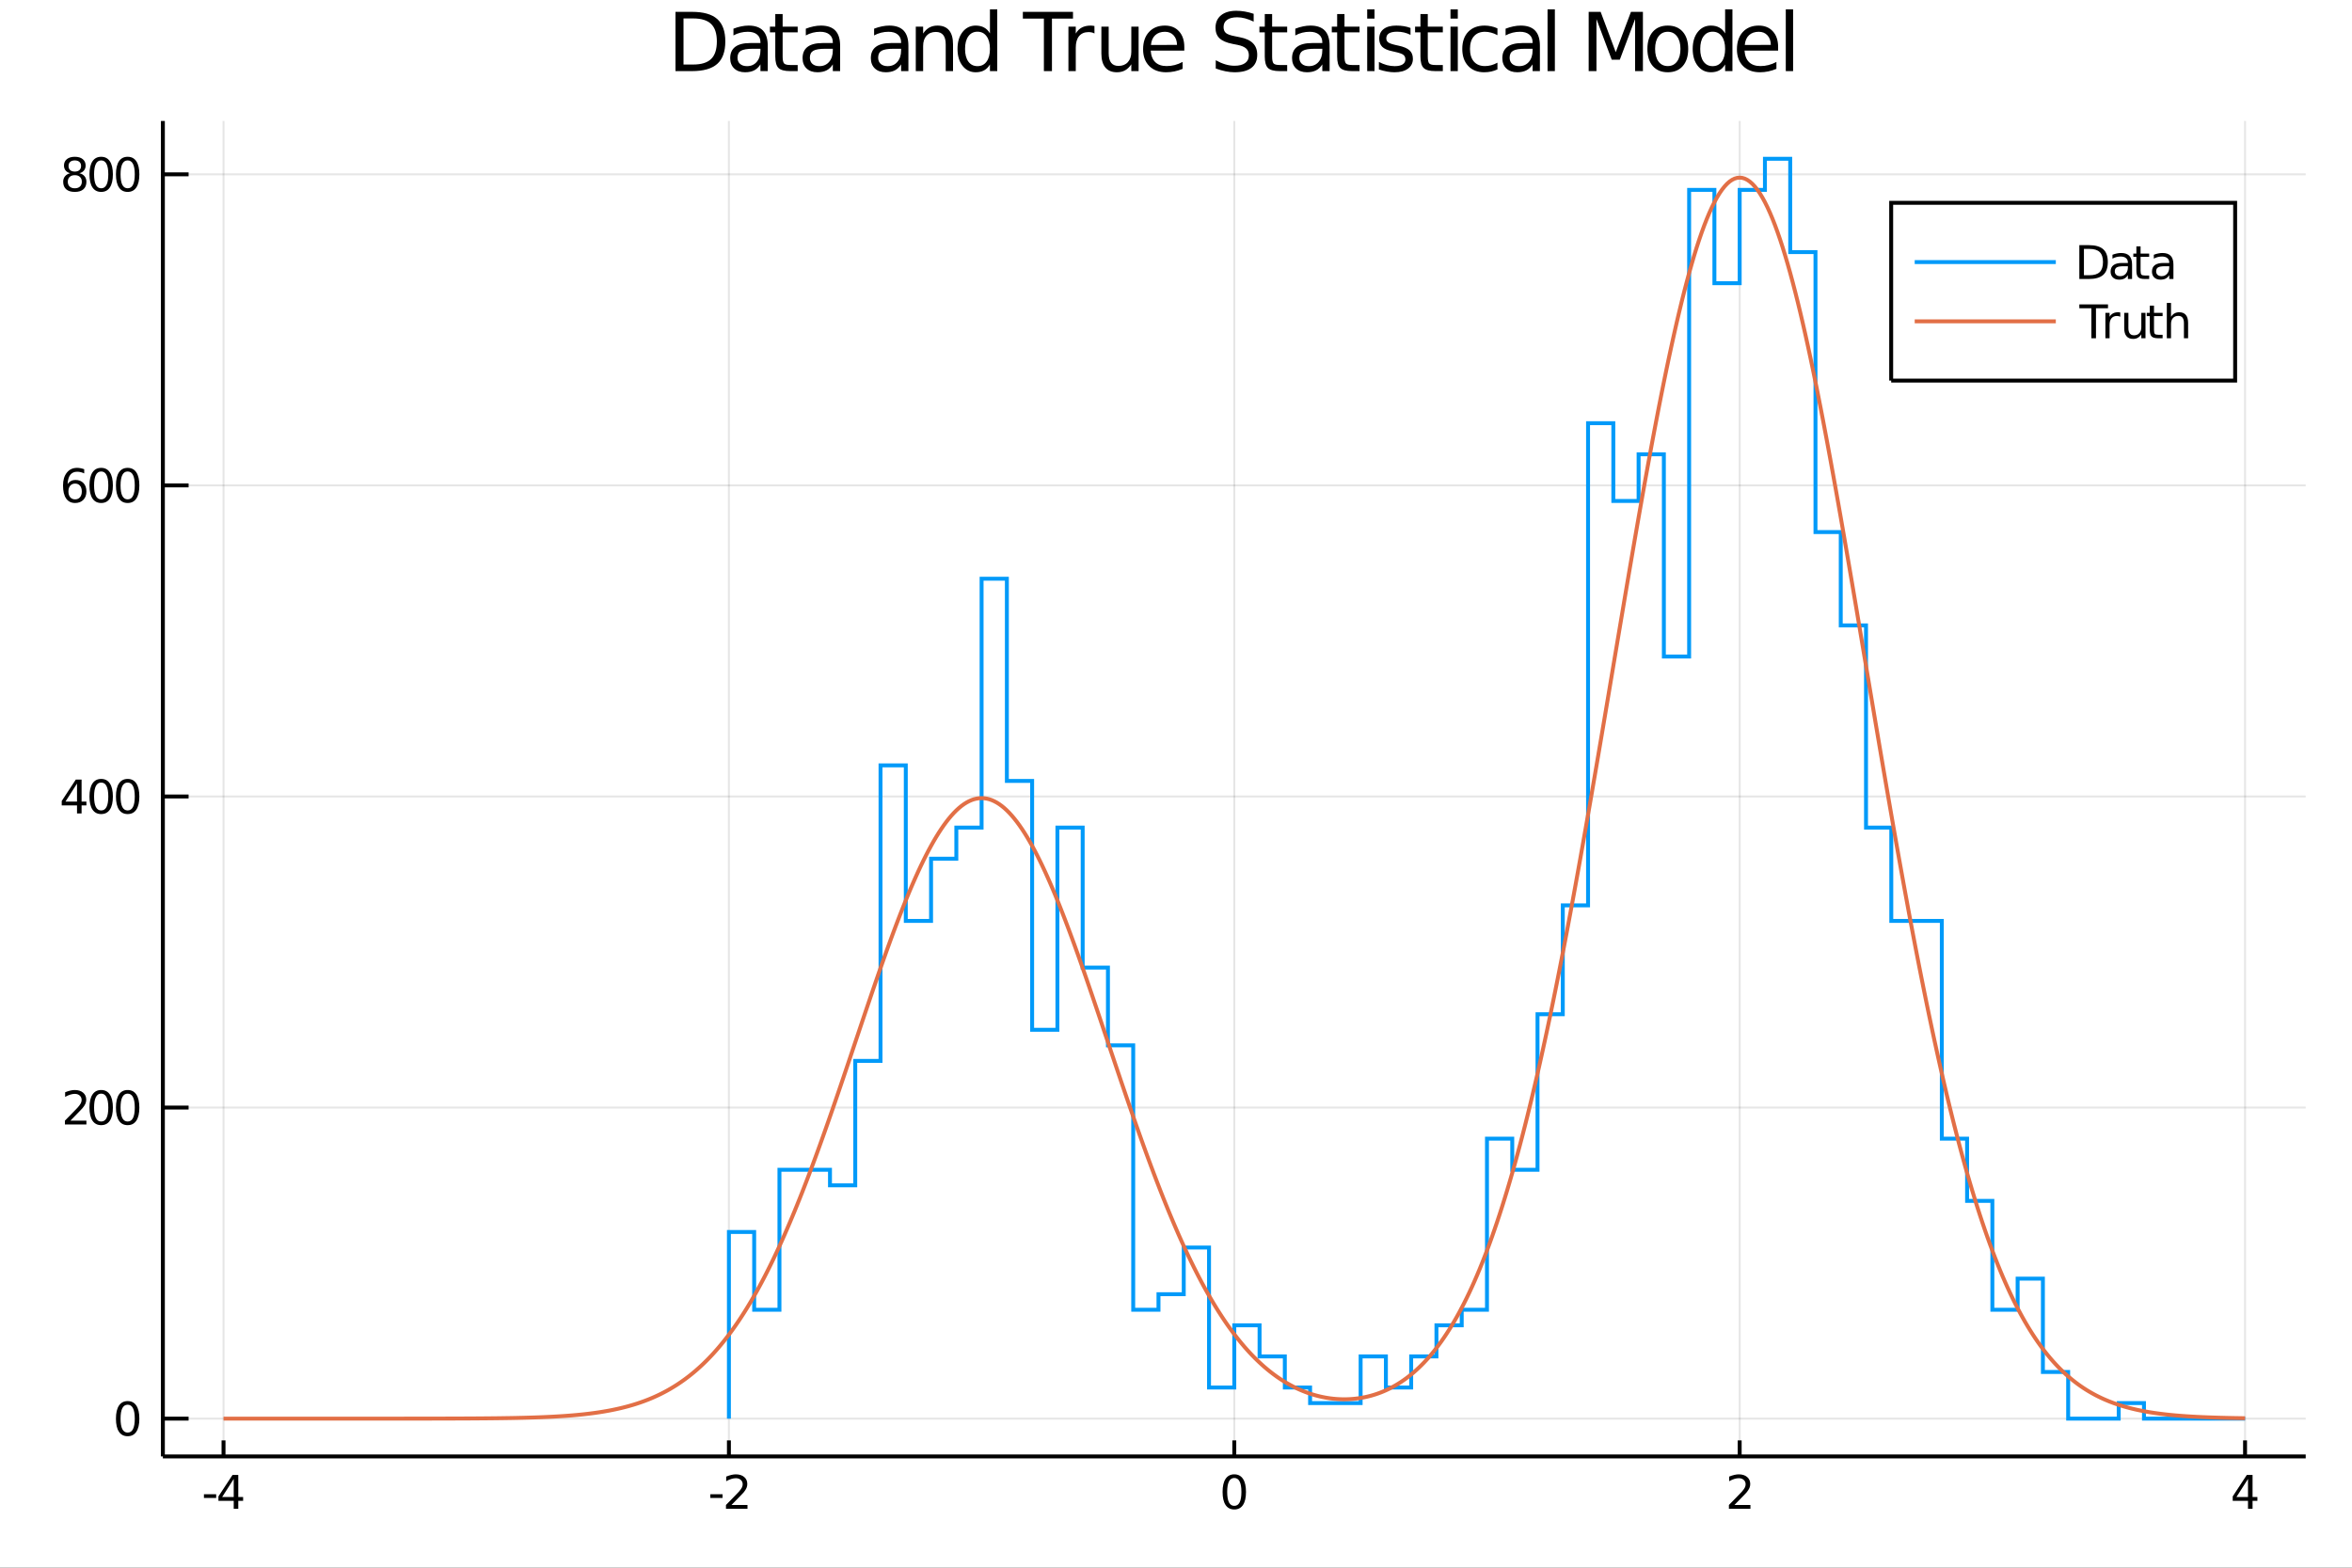 <?xml version="1.0" encoding="utf-8"?>
<svg xmlns="http://www.w3.org/2000/svg" xmlns:xlink="http://www.w3.org/1999/xlink" width="600" height="400" viewBox="0 0 2400 1600">
<rect x="0" y="0" width="2400" height="1600" fill="#333333" stroke="none"/>
<defs>
  <clipPath id="clip980">
    <rect x="0" y="0" width="2400" height="1600"/>
  </clipPath>
</defs>
<path clip-path="url(#clip980)" d="
M0 1600 L2400 1600 L2400 0 L0 0  Z
  " fill="#ffffff" fill-rule="evenodd" fill-opacity="1"/>
<defs>
  <clipPath id="clip981">
    <rect x="480" y="0" width="1681" height="1600"/>
  </clipPath>
</defs>
<path clip-path="url(#clip980)" d="
M166.205 1486.45 L2352.76 1486.45 L2352.76 123.472 L166.205 123.472  Z
  " fill="#ffffff" fill-rule="evenodd" fill-opacity="1"/>
<defs>
  <clipPath id="clip982">
    <rect x="166" y="123" width="2188" height="1364"/>
  </clipPath>
</defs>
<polyline clip-path="url(#clip982)" style="stroke:#000000; stroke-width:2; stroke-opacity:0.1; fill:none" points="
  228.088,1486.45 228.088,123.472 
  "/>
<polyline clip-path="url(#clip982)" style="stroke:#000000; stroke-width:2; stroke-opacity:0.1; fill:none" points="
  743.784,1486.45 743.784,123.472 
  "/>
<polyline clip-path="url(#clip982)" style="stroke:#000000; stroke-width:2; stroke-opacity:0.1; fill:none" points="
  1259.48,1486.45 1259.48,123.472 
  "/>
<polyline clip-path="url(#clip982)" style="stroke:#000000; stroke-width:2; stroke-opacity:0.1; fill:none" points="
  1775.18,1486.45 1775.18,123.472 
  "/>
<polyline clip-path="url(#clip982)" style="stroke:#000000; stroke-width:2; stroke-opacity:0.1; fill:none" points="
  2290.87,1486.45 2290.87,123.472 
  "/>
<polyline clip-path="url(#clip982)" style="stroke:#000000; stroke-width:2; stroke-opacity:0.1; fill:none" points="
  166.205,1447.87 2352.76,1447.87 
  "/>
<polyline clip-path="url(#clip982)" style="stroke:#000000; stroke-width:2; stroke-opacity:0.1; fill:none" points="
  166.205,1130.39 2352.76,1130.39 
  "/>
<polyline clip-path="url(#clip982)" style="stroke:#000000; stroke-width:2; stroke-opacity:0.1; fill:none" points="
  166.205,812.897 2352.76,812.897 
  "/>
<polyline clip-path="url(#clip982)" style="stroke:#000000; stroke-width:2; stroke-opacity:0.1; fill:none" points="
  166.205,495.409 2352.76,495.409 
  "/>
<polyline clip-path="url(#clip982)" style="stroke:#000000; stroke-width:2; stroke-opacity:0.1; fill:none" points="
  166.205,177.921 2352.76,177.921 
  "/>
<polyline clip-path="url(#clip980)" style="stroke:#000000; stroke-width:4; stroke-opacity:1; fill:none" points="
  166.205,1486.45 2352.76,1486.45 
  "/>
<polyline clip-path="url(#clip980)" style="stroke:#000000; stroke-width:4; stroke-opacity:1; fill:none" points="
  166.205,1486.45 166.205,123.472 
  "/>
<polyline clip-path="url(#clip980)" style="stroke:#000000; stroke-width:4; stroke-opacity:1; fill:none" points="
  228.088,1486.45 228.088,1470.09 
  "/>
<polyline clip-path="url(#clip980)" style="stroke:#000000; stroke-width:4; stroke-opacity:1; fill:none" points="
  743.784,1486.45 743.784,1470.09 
  "/>
<polyline clip-path="url(#clip980)" style="stroke:#000000; stroke-width:4; stroke-opacity:1; fill:none" points="
  1259.48,1486.45 1259.48,1470.09 
  "/>
<polyline clip-path="url(#clip980)" style="stroke:#000000; stroke-width:4; stroke-opacity:1; fill:none" points="
  1775.18,1486.45 1775.18,1470.09 
  "/>
<polyline clip-path="url(#clip980)" style="stroke:#000000; stroke-width:4; stroke-opacity:1; fill:none" points="
  2290.87,1486.45 2290.87,1470.09 
  "/>
<polyline clip-path="url(#clip980)" style="stroke:#000000; stroke-width:4; stroke-opacity:1; fill:none" points="
  166.205,1447.87 192.443,1447.87 
  "/>
<polyline clip-path="url(#clip980)" style="stroke:#000000; stroke-width:4; stroke-opacity:1; fill:none" points="
  166.205,1130.39 192.443,1130.39 
  "/>
<polyline clip-path="url(#clip980)" style="stroke:#000000; stroke-width:4; stroke-opacity:1; fill:none" points="
  166.205,812.897 192.443,812.897 
  "/>
<polyline clip-path="url(#clip980)" style="stroke:#000000; stroke-width:4; stroke-opacity:1; fill:none" points="
  166.205,495.409 192.443,495.409 
  "/>
<polyline clip-path="url(#clip980)" style="stroke:#000000; stroke-width:4; stroke-opacity:1; fill:none" points="
  166.205,177.921 192.443,177.921 
  "/>
<path clip-path="url(#clip980)" d="M 0 0 M208.1 1525.04 L220.577 1525.04 L220.577 1528.83 L208.1 1528.83 L208.1 1525.04 Z" fill="#000000" fill-rule="evenodd" fill-opacity="1" /><path clip-path="url(#clip980)" d="M 0 0 M238.493 1509.43 L226.688 1527.88 L238.493 1527.88 L238.493 1509.43 M237.266 1505.36 L243.146 1505.36 L243.146 1527.88 L248.077 1527.88 L248.077 1531.77 L243.146 1531.77 L243.146 1539.92 L238.493 1539.92 L238.493 1531.77 L222.891 1531.77 L222.891 1527.26 L237.266 1505.36 Z" fill="#000000" fill-rule="evenodd" fill-opacity="1" /><path clip-path="url(#clip980)" d="M 0 0 M724.838 1525.04 L737.314 1525.04 L737.314 1528.83 L724.838 1528.83 L724.838 1525.04 Z" fill="#000000" fill-rule="evenodd" fill-opacity="1" /><path clip-path="url(#clip980)" d="M 0 0 M746.412 1535.98 L762.731 1535.98 L762.731 1539.92 L740.787 1539.92 L740.787 1535.98 Q743.449 1533.23 748.032 1528.6 Q752.638 1523.95 753.819 1522.61 Q756.064 1520.08 756.944 1518.35 Q757.847 1516.59 757.847 1514.9 Q757.847 1512.14 755.902 1510.41 Q753.981 1508.67 750.879 1508.67 Q748.68 1508.67 746.226 1509.43 Q743.796 1510.2 741.018 1511.75 L741.018 1507.03 Q743.842 1505.89 746.296 1505.31 Q748.749 1504.73 750.787 1504.73 Q756.157 1504.73 759.351 1507.42 Q762.546 1510.11 762.546 1514.6 Q762.546 1516.73 761.736 1518.65 Q760.948 1520.54 758.842 1523.14 Q758.263 1523.81 755.161 1527.03 Q752.06 1530.22 746.412 1535.98 Z" fill="#000000" fill-rule="evenodd" fill-opacity="1" /><path clip-path="url(#clip980)" d="M 0 0 M1259.48 1508.44 Q1255.87 1508.44 1254.04 1512 Q1252.23 1515.55 1252.23 1522.67 Q1252.23 1529.78 1254.04 1533.35 Q1255.87 1536.89 1259.48 1536.89 Q1263.11 1536.89 1264.92 1533.35 Q1266.75 1529.78 1266.75 1522.67 Q1266.75 1515.55 1264.92 1512 Q1263.11 1508.44 1259.48 1508.44 M1259.48 1504.73 Q1265.29 1504.73 1268.35 1509.34 Q1271.42 1513.92 1271.42 1522.67 Q1271.42 1531.4 1268.35 1536.01 Q1265.29 1540.59 1259.48 1540.59 Q1253.67 1540.59 1250.59 1536.01 Q1247.54 1531.4 1247.54 1522.67 Q1247.54 1513.92 1250.59 1509.34 Q1253.67 1504.73 1259.48 1504.73 Z" fill="#000000" fill-rule="evenodd" fill-opacity="1" /><path clip-path="url(#clip980)" d="M 0 0 M1769.83 1535.98 L1786.15 1535.98 L1786.15 1539.92 L1764.2 1539.92 L1764.2 1535.98 Q1766.87 1533.23 1771.45 1528.6 Q1776.06 1523.95 1777.24 1522.61 Q1779.48 1520.08 1780.36 1518.35 Q1781.26 1516.59 1781.26 1514.9 Q1781.26 1512.14 1779.32 1510.41 Q1777.4 1508.67 1774.3 1508.67 Q1772.1 1508.67 1769.64 1509.43 Q1767.21 1510.2 1764.44 1511.75 L1764.44 1507.03 Q1767.26 1505.89 1769.71 1505.31 Q1772.17 1504.73 1774.2 1504.73 Q1779.57 1504.73 1782.77 1507.42 Q1785.96 1510.11 1785.96 1514.6 Q1785.96 1516.73 1785.15 1518.65 Q1784.37 1520.54 1782.26 1523.14 Q1781.68 1523.81 1778.58 1527.03 Q1775.48 1530.22 1769.83 1535.98 Z" fill="#000000" fill-rule="evenodd" fill-opacity="1" /><path clip-path="url(#clip980)" d="M 0 0 M2293.88 1509.43 L2282.08 1527.88 L2293.88 1527.88 L2293.88 1509.43 M2292.65 1505.36 L2298.53 1505.36 L2298.53 1527.88 L2303.46 1527.88 L2303.46 1531.77 L2298.53 1531.77 L2298.53 1539.92 L2293.88 1539.92 L2293.88 1531.77 L2278.28 1531.77 L2278.28 1527.26 L2292.65 1505.36 Z" fill="#000000" fill-rule="evenodd" fill-opacity="1" /><path clip-path="url(#clip980)" d="M 0 0 M130.26 1433.67 Q126.649 1433.67 124.82 1437.24 Q123.015 1440.78 123.015 1447.91 Q123.015 1455.01 124.82 1458.58 Q126.649 1462.12 130.26 1462.12 Q133.895 1462.12 135.7 1458.58 Q137.529 1455.01 137.529 1447.91 Q137.529 1440.78 135.7 1437.24 Q133.895 1433.67 130.26 1433.67 M130.26 1429.97 Q136.07 1429.97 139.126 1434.57 Q142.205 1439.16 142.205 1447.91 Q142.205 1456.63 139.126 1461.24 Q136.07 1465.82 130.26 1465.82 Q124.45 1465.82 121.371 1461.24 Q118.316 1456.63 118.316 1447.91 Q118.316 1439.16 121.371 1434.57 Q124.45 1429.97 130.26 1429.97 Z" fill="#000000" fill-rule="evenodd" fill-opacity="1" /><path clip-path="url(#clip980)" d="M 0 0 M71.858 1143.73 L88.177 1143.73 L88.177 1147.67 L66.233 1147.67 L66.233 1143.73 Q68.895 1140.98 73.478 1136.35 Q78.085 1131.69 79.265 1130.35 Q81.51 1127.83 82.39 1126.09 Q83.293 1124.33 83.293 1122.64 Q83.293 1119.89 81.349 1118.15 Q79.427 1116.42 76.325 1116.42 Q74.126 1116.42 71.673 1117.18 Q69.242 1117.94 66.464 1119.49 L66.464 1114.77 Q69.288 1113.64 71.742 1113.06 Q74.196 1112.48 76.233 1112.48 Q81.603 1112.48 84.798 1115.17 Q87.992 1117.85 87.992 1122.34 Q87.992 1124.47 87.182 1126.39 Q86.395 1128.29 84.288 1130.88 Q83.71 1131.55 80.608 1134.77 Q77.506 1137.97 71.858 1143.73 Z" fill="#000000" fill-rule="evenodd" fill-opacity="1" /><path clip-path="url(#clip980)" d="M 0 0 M103.247 1116.18 Q99.635 1116.18 97.807 1119.75 Q96.001 1123.29 96.001 1130.42 Q96.001 1137.53 97.807 1141.09 Q99.635 1144.63 103.247 1144.63 Q106.881 1144.63 108.686 1141.09 Q110.515 1137.53 110.515 1130.42 Q110.515 1123.29 108.686 1119.75 Q106.881 1116.18 103.247 1116.18 M103.247 1112.48 Q109.057 1112.48 112.112 1117.09 Q115.191 1121.67 115.191 1130.42 Q115.191 1139.15 112.112 1143.75 Q109.057 1148.34 103.247 1148.34 Q97.436 1148.34 94.358 1143.75 Q91.302 1139.15 91.302 1130.42 Q91.302 1121.67 94.358 1117.09 Q97.436 1112.48 103.247 1112.48 Z" fill="#000000" fill-rule="evenodd" fill-opacity="1" /><path clip-path="url(#clip980)" d="M 0 0 M130.26 1116.18 Q126.649 1116.18 124.82 1119.75 Q123.015 1123.29 123.015 1130.42 Q123.015 1137.53 124.82 1141.09 Q126.649 1144.63 130.26 1144.63 Q133.895 1144.63 135.7 1141.09 Q137.529 1137.53 137.529 1130.42 Q137.529 1123.29 135.7 1119.75 Q133.895 1116.18 130.26 1116.18 M130.26 1112.48 Q136.07 1112.48 139.126 1117.09 Q142.205 1121.67 142.205 1130.42 Q142.205 1139.15 139.126 1143.75 Q136.07 1148.34 130.26 1148.34 Q124.45 1148.34 121.371 1143.75 Q118.316 1139.15 118.316 1130.42 Q118.316 1121.67 121.371 1117.09 Q124.45 1112.48 130.26 1112.48 Z" fill="#000000" fill-rule="evenodd" fill-opacity="1" /><path clip-path="url(#clip980)" d="M 0 0 M78.594 799.691 L66.788 818.14 L78.594 818.14 L78.594 799.691 M77.367 795.617 L83.247 795.617 L83.247 818.14 L88.177 818.14 L88.177 822.029 L83.247 822.029 L83.247 830.177 L78.594 830.177 L78.594 822.029 L62.992 822.029 L62.992 817.515 L77.367 795.617 Z" fill="#000000" fill-rule="evenodd" fill-opacity="1" /><path clip-path="url(#clip980)" d="M 0 0 M103.247 798.696 Q99.635 798.696 97.807 802.261 Q96.001 805.802 96.001 812.932 Q96.001 820.038 97.807 823.603 Q99.635 827.145 103.247 827.145 Q106.881 827.145 108.686 823.603 Q110.515 820.038 110.515 812.932 Q110.515 805.802 108.686 802.261 Q106.881 798.696 103.247 798.696 M103.247 794.992 Q109.057 794.992 112.112 799.599 Q115.191 804.182 115.191 812.932 Q115.191 821.659 112.112 826.265 Q109.057 830.848 103.247 830.848 Q97.436 830.848 94.358 826.265 Q91.302 821.659 91.302 812.932 Q91.302 804.182 94.358 799.599 Q97.436 794.992 103.247 794.992 Z" fill="#000000" fill-rule="evenodd" fill-opacity="1" /><path clip-path="url(#clip980)" d="M 0 0 M130.26 798.696 Q126.649 798.696 124.82 802.261 Q123.015 805.802 123.015 812.932 Q123.015 820.038 124.82 823.603 Q126.649 827.145 130.26 827.145 Q133.895 827.145 135.7 823.603 Q137.529 820.038 137.529 812.932 Q137.529 805.802 135.7 802.261 Q133.895 798.696 130.26 798.696 M130.26 794.992 Q136.07 794.992 139.126 799.599 Q142.205 804.182 142.205 812.932 Q142.205 821.659 139.126 826.265 Q136.07 830.848 130.26 830.848 Q124.45 830.848 121.371 826.265 Q118.316 821.659 118.316 812.932 Q118.316 804.182 121.371 799.599 Q124.45 794.992 130.26 794.992 Z" fill="#000000" fill-rule="evenodd" fill-opacity="1" /><path clip-path="url(#clip980)" d="M 0 0 M76.65 493.546 Q73.501 493.546 71.65 495.699 Q69.821 497.851 69.821 501.601 Q69.821 505.328 71.65 507.504 Q73.501 509.657 76.65 509.657 Q79.798 509.657 81.626 507.504 Q83.478 505.328 83.478 501.601 Q83.478 497.851 81.626 495.699 Q79.798 493.546 76.65 493.546 M85.932 478.893 L85.932 483.152 Q84.173 482.319 82.367 481.879 Q80.585 481.439 78.825 481.439 Q74.196 481.439 71.742 484.564 Q69.311 487.689 68.964 494.009 Q70.33 491.995 72.39 490.93 Q74.45 489.842 76.927 489.842 Q82.135 489.842 85.145 493.013 Q88.177 496.162 88.177 501.601 Q88.177 506.925 85.029 510.143 Q81.881 513.361 76.65 513.361 Q70.654 513.361 67.483 508.777 Q64.312 504.171 64.312 495.444 Q64.312 487.25 68.2 482.388 Q72.089 477.504 78.64 477.504 Q80.399 477.504 82.182 477.851 Q83.987 478.199 85.932 478.893 Z" fill="#000000" fill-rule="evenodd" fill-opacity="1" /><path clip-path="url(#clip980)" d="M 0 0 M103.247 481.208 Q99.635 481.208 97.807 484.773 Q96.001 488.314 96.001 495.444 Q96.001 502.55 97.807 506.115 Q99.635 509.657 103.247 509.657 Q106.881 509.657 108.686 506.115 Q110.515 502.55 110.515 495.444 Q110.515 488.314 108.686 484.773 Q106.881 481.208 103.247 481.208 M103.247 477.504 Q109.057 477.504 112.112 482.111 Q115.191 486.694 115.191 495.444 Q115.191 504.171 112.112 508.777 Q109.057 513.361 103.247 513.361 Q97.436 513.361 94.358 508.777 Q91.302 504.171 91.302 495.444 Q91.302 486.694 94.358 482.111 Q97.436 477.504 103.247 477.504 Z" fill="#000000" fill-rule="evenodd" fill-opacity="1" /><path clip-path="url(#clip980)" d="M 0 0 M130.26 481.208 Q126.649 481.208 124.82 484.773 Q123.015 488.314 123.015 495.444 Q123.015 502.55 124.82 506.115 Q126.649 509.657 130.26 509.657 Q133.895 509.657 135.7 506.115 Q137.529 502.55 137.529 495.444 Q137.529 488.314 135.7 484.773 Q133.895 481.208 130.26 481.208 M130.26 477.504 Q136.07 477.504 139.126 482.111 Q142.205 486.694 142.205 495.444 Q142.205 504.171 139.126 508.777 Q136.07 513.361 130.26 513.361 Q124.45 513.361 121.371 508.777 Q118.316 504.171 118.316 495.444 Q118.316 486.694 121.371 482.111 Q124.45 477.504 130.26 477.504 Z" fill="#000000" fill-rule="evenodd" fill-opacity="1" /><path clip-path="url(#clip980)" d="M 0 0 M76.325 178.789 Q72.992 178.789 71.071 180.572 Q69.173 182.354 69.173 185.479 Q69.173 188.604 71.071 190.387 Q72.992 192.169 76.325 192.169 Q79.659 192.169 81.58 190.387 Q83.501 188.581 83.501 185.479 Q83.501 182.354 81.58 180.572 Q79.682 178.789 76.325 178.789 M71.65 176.799 Q68.64 176.058 66.95 173.998 Q65.284 171.938 65.284 168.975 Q65.284 164.831 68.224 162.424 Q71.186 160.016 76.325 160.016 Q81.487 160.016 84.427 162.424 Q87.367 164.831 87.367 168.975 Q87.367 171.938 85.677 173.998 Q84.01 176.058 81.024 176.799 Q84.404 177.586 86.279 179.877 Q88.177 182.169 88.177 185.479 Q88.177 190.502 85.099 193.187 Q82.043 195.873 76.325 195.873 Q70.608 195.873 67.529 193.187 Q64.474 190.502 64.474 185.479 Q64.474 182.169 66.372 179.877 Q68.27 177.586 71.65 176.799 M69.936 169.414 Q69.936 172.1 71.603 173.604 Q73.293 175.109 76.325 175.109 Q79.335 175.109 81.024 173.604 Q82.737 172.1 82.737 169.414 Q82.737 166.729 81.024 165.225 Q79.335 163.72 76.325 163.72 Q73.293 163.72 71.603 165.225 Q69.936 166.729 69.936 169.414 Z" fill="#000000" fill-rule="evenodd" fill-opacity="1" /><path clip-path="url(#clip980)" d="M 0 0 M103.247 163.72 Q99.635 163.72 97.807 167.285 Q96.001 170.826 96.001 177.956 Q96.001 185.062 97.807 188.627 Q99.635 192.169 103.247 192.169 Q106.881 192.169 108.686 188.627 Q110.515 185.062 110.515 177.956 Q110.515 170.826 108.686 167.285 Q106.881 163.72 103.247 163.72 M103.247 160.016 Q109.057 160.016 112.112 164.623 Q115.191 169.206 115.191 177.956 Q115.191 186.683 112.112 191.289 Q109.057 195.873 103.247 195.873 Q97.436 195.873 94.358 191.289 Q91.302 186.683 91.302 177.956 Q91.302 169.206 94.358 164.623 Q97.436 160.016 103.247 160.016 Z" fill="#000000" fill-rule="evenodd" fill-opacity="1" /><path clip-path="url(#clip980)" d="M 0 0 M130.26 163.72 Q126.649 163.72 124.82 167.285 Q123.015 170.826 123.015 177.956 Q123.015 185.062 124.82 188.627 Q126.649 192.169 130.26 192.169 Q133.895 192.169 135.7 188.627 Q137.529 185.062 137.529 177.956 Q137.529 170.826 135.7 167.285 Q133.895 163.72 130.26 163.72 M130.26 160.016 Q136.07 160.016 139.126 164.623 Q142.205 169.206 142.205 177.956 Q142.205 186.683 139.126 191.289 Q136.07 195.873 130.26 195.873 Q124.45 195.873 121.371 191.289 Q118.316 186.683 118.316 177.956 Q118.316 169.206 121.371 164.623 Q124.45 160.016 130.26 160.016 Z" fill="#000000" fill-rule="evenodd" fill-opacity="1" /><path clip-path="url(#clip980)" d="M 0 0 M697.458 18.82 L697.458 65.852 L707.342 65.852 Q719.859 65.852 725.652 60.18 Q731.485 54.509 731.485 42.275 Q731.485 30.122 725.652 24.492 Q719.859 18.82 707.342 18.82 L697.458 18.82 M689.275 12.096 L706.086 12.096 Q723.667 12.096 731.891 19.428 Q740.114 26.72 740.114 42.275 Q740.114 57.912 731.85 65.244 Q723.586 72.576 706.086 72.576 L689.275 72.576 L689.275 12.096 Z" fill="#000000" fill-rule="evenodd" fill-opacity="1" /><path clip-path="url(#clip980)" d="M 0 0 M768.551 49.769 Q759.518 49.769 756.034 51.835 Q752.55 53.901 752.55 58.884 Q752.55 62.854 755.143 65.203 Q757.776 67.512 762.272 67.512 Q768.47 67.512 772.197 63.137 Q775.964 58.722 775.964 51.43 L775.964 49.769 L768.551 49.769 M783.418 46.691 L783.418 72.576 L775.964 72.576 L775.964 65.689 Q773.412 69.821 769.604 71.806 Q765.797 73.751 760.287 73.751 Q753.32 73.751 749.188 69.862 Q745.096 65.933 745.096 59.37 Q745.096 51.714 750.201 47.825 Q755.345 43.936 765.513 43.936 L775.964 43.936 L775.964 43.207 Q775.964 38.062 772.562 35.267 Q769.199 32.431 763.082 32.431 Q759.194 32.431 755.507 33.363 Q751.821 34.295 748.418 36.158 L748.418 29.272 Q752.51 27.692 756.358 26.922 Q760.206 26.112 763.852 26.112 Q773.696 26.112 778.557 31.216 Q783.418 36.32 783.418 46.691 Z" fill="#000000" fill-rule="evenodd" fill-opacity="1" /><path clip-path="url(#clip980)" d="M 0 0 M798.609 14.324 L798.609 27.206 L813.962 27.206 L813.962 32.999 L798.609 32.999 L798.609 57.628 Q798.609 63.178 800.108 64.758 Q801.647 66.338 806.306 66.338 L813.962 66.338 L813.962 72.576 L806.306 72.576 Q797.677 72.576 794.396 69.376 Q791.115 66.135 791.115 57.628 L791.115 32.999 L785.646 32.999 L785.646 27.206 L791.115 27.206 L791.115 14.324 L798.609 14.324 Z" fill="#000000" fill-rule="evenodd" fill-opacity="1" /><path clip-path="url(#clip980)" d="M 0 0 M842.399 49.769 Q833.366 49.769 829.882 51.835 Q826.398 53.901 826.398 58.884 Q826.398 62.854 828.991 65.203 Q831.624 67.512 836.12 67.512 Q842.318 67.512 846.045 63.137 Q849.812 58.722 849.812 51.43 L849.812 49.769 L842.399 49.769 M857.266 46.691 L857.266 72.576 L849.812 72.576 L849.812 65.689 Q847.26 69.821 843.452 71.806 Q839.645 73.751 834.135 73.751 Q827.168 73.751 823.036 69.862 Q818.944 65.933 818.944 59.37 Q818.944 51.714 824.049 47.825 Q829.193 43.936 839.361 43.936 L849.812 43.936 L849.812 43.207 Q849.812 38.062 846.41 35.267 Q843.047 32.431 836.93 32.431 Q833.042 32.431 829.355 33.363 Q825.669 34.295 822.266 36.158 L822.266 29.272 Q826.358 27.692 830.206 26.922 Q834.054 26.112 837.7 26.112 Q847.544 26.112 852.405 31.216 Q857.266 36.32 857.266 46.691 Z" fill="#000000" fill-rule="evenodd" fill-opacity="1" /><path clip-path="url(#clip980)" d="M 0 0 M912.075 49.769 Q903.041 49.769 899.557 51.835 Q896.074 53.901 896.074 58.884 Q896.074 62.854 898.666 65.203 Q901.299 67.512 905.796 67.512 Q911.994 67.512 915.721 63.137 Q919.488 58.722 919.488 51.43 L919.488 49.769 L912.075 49.769 M926.942 46.691 L926.942 72.576 L919.488 72.576 L919.488 65.689 Q916.936 69.821 913.128 71.806 Q909.32 73.751 903.811 73.751 Q896.843 73.751 892.711 69.862 Q888.62 65.933 888.62 59.37 Q888.62 51.714 893.724 47.825 Q898.869 43.936 909.037 43.936 L919.488 43.936 L919.488 43.207 Q919.488 38.062 916.085 35.267 Q912.723 32.431 906.606 32.431 Q902.717 32.431 899.031 33.363 Q895.345 34.295 891.942 36.158 L891.942 29.272 Q896.033 27.692 899.882 26.922 Q903.73 26.112 907.376 26.112 Q917.219 26.112 922.08 31.216 Q926.942 36.32 926.942 46.691 Z" fill="#000000" fill-rule="evenodd" fill-opacity="1" /><path clip-path="url(#clip980)" d="M 0 0 M972.474 45.192 L972.474 72.576 L965.02 72.576 L965.02 45.435 Q965.02 38.994 962.508 35.794 Q959.997 32.594 954.974 32.594 Q948.938 32.594 945.454 36.442 Q941.97 40.29 941.97 46.934 L941.97 72.576 L934.476 72.576 L934.476 27.206 L941.97 27.206 L941.97 34.254 Q944.644 30.163 948.249 28.138 Q951.895 26.112 956.635 26.112 Q964.453 26.112 968.463 30.973 Q972.474 35.794 972.474 45.192 Z" fill="#000000" fill-rule="evenodd" fill-opacity="1" /><path clip-path="url(#clip980)" d="M 0 0 M1010.15 34.092 L1010.15 9.544 L1017.6 9.544 L1017.6 72.576 L1010.15 72.576 L1010.15 65.77 Q1007.8 69.821 1004.19 71.806 Q1000.63 73.751 995.604 73.751 Q987.381 73.751 982.196 67.188 Q977.051 60.626 977.051 49.931 Q977.051 39.237 982.196 32.675 Q987.381 26.112 995.604 26.112 Q1000.63 26.112 1004.19 28.097 Q1007.8 30.041 1010.15 34.092 M984.748 49.931 Q984.748 58.155 988.11 62.854 Q991.513 67.512 997.427 67.512 Q1003.34 67.512 1006.74 62.854 Q1010.15 58.155 1010.15 49.931 Q1010.15 41.708 1006.74 37.05 Q1003.34 32.35 997.427 32.35 Q991.513 32.35 988.11 37.05 Q984.748 41.708 984.748 49.931 Z" fill="#000000" fill-rule="evenodd" fill-opacity="1" /><path clip-path="url(#clip980)" d="M 0 0 M1043.73 12.096 L1094.89 12.096 L1094.89 18.983 L1073.42 18.983 L1073.42 72.576 L1065.2 72.576 L1065.2 18.983 L1043.73 18.983 L1043.73 12.096 Z" fill="#000000" fill-rule="evenodd" fill-opacity="1" /><path clip-path="url(#clip980)" d="M 0 0 M1116.81 34.173 Q1115.55 33.444 1114.05 33.12 Q1112.59 32.756 1110.81 32.756 Q1104.49 32.756 1101.09 36.888 Q1097.73 40.979 1097.73 48.676 L1097.73 72.576 L1090.23 72.576 L1090.23 27.206 L1097.73 27.206 L1097.73 34.254 Q1100.08 30.122 1103.84 28.138 Q1107.61 26.112 1113 26.112 Q1113.77 26.112 1114.7 26.234 Q1115.63 26.315 1116.77 26.517 L1116.81 34.173 Z" fill="#000000" fill-rule="evenodd" fill-opacity="1" /><path clip-path="url(#clip980)" d="M 0 0 M1123.86 54.671 L1123.86 27.206 L1131.31 27.206 L1131.31 54.387 Q1131.31 60.828 1133.82 64.069 Q1136.33 67.269 1141.36 67.269 Q1147.39 67.269 1150.88 63.421 Q1154.4 59.573 1154.4 52.929 L1154.4 27.206 L1161.85 27.206 L1161.85 72.576 L1154.4 72.576 L1154.4 65.608 Q1151.69 69.74 1148.08 71.766 Q1144.52 73.751 1139.78 73.751 Q1131.96 73.751 1127.91 68.89 Q1123.86 64.029 1123.86 54.671 M1142.61 26.112 L1142.61 26.112 Z" fill="#000000" fill-rule="evenodd" fill-opacity="1" /><path clip-path="url(#clip980)" d="M 0 0 M1208.48 48.028 L1208.48 51.673 L1174.21 51.673 Q1174.69 59.37 1178.83 63.421 Q1183 67.431 1190.41 67.431 Q1194.71 67.431 1198.72 66.378 Q1202.77 65.325 1206.74 63.218 L1206.74 70.267 Q1202.73 71.968 1198.51 72.86 Q1194.3 73.751 1189.97 73.751 Q1179.11 73.751 1172.75 67.431 Q1166.43 61.112 1166.43 50.337 Q1166.43 39.197 1172.43 32.675 Q1178.46 26.112 1188.67 26.112 Q1197.83 26.112 1203.13 32.026 Q1208.48 37.9 1208.48 48.028 M1201.03 45.84 Q1200.94 39.723 1197.58 36.077 Q1194.26 32.431 1188.75 32.431 Q1182.51 32.431 1178.75 35.956 Q1175.02 39.48 1174.45 45.88 L1201.03 45.84 Z" fill="#000000" fill-rule="evenodd" fill-opacity="1" /><path clip-path="url(#clip980)" d="M 0 0 M1279.25 14.081 L1279.25 22.061 Q1274.59 19.833 1270.46 18.739 Q1266.33 17.646 1262.48 17.646 Q1255.79 17.646 1252.15 20.238 Q1248.54 22.831 1248.54 27.611 Q1248.54 31.621 1250.93 33.687 Q1253.36 35.713 1260.09 36.969 L1265.03 37.981 Q1274.19 39.723 1278.52 44.139 Q1282.89 48.514 1282.89 55.886 Q1282.89 64.677 1276.98 69.214 Q1271.11 73.751 1259.72 73.751 Q1255.43 73.751 1250.57 72.778 Q1245.75 71.806 1240.56 69.902 L1240.56 61.477 Q1245.55 64.272 1250.33 65.689 Q1255.11 67.107 1259.72 67.107 Q1266.73 67.107 1270.54 64.353 Q1274.35 61.598 1274.35 56.494 Q1274.35 52.038 1271.59 49.526 Q1268.88 47.015 1262.64 45.759 L1257.66 44.787 Q1248.5 42.964 1244.41 39.075 Q1240.32 35.186 1240.32 28.259 Q1240.32 20.238 1245.95 15.62 Q1251.62 11.002 1261.55 11.002 Q1265.8 11.002 1270.22 11.772 Q1274.63 12.542 1279.25 14.081 Z" fill="#000000" fill-rule="evenodd" fill-opacity="1" /><path clip-path="url(#clip980)" d="M 0 0 M1298.09 14.324 L1298.09 27.206 L1313.44 27.206 L1313.44 32.999 L1298.09 32.999 L1298.09 57.628 Q1298.09 63.178 1299.58 64.758 Q1301.12 66.338 1305.78 66.338 L1313.44 66.338 L1313.44 72.576 L1305.78 72.576 Q1297.15 72.576 1293.87 69.376 Q1290.59 66.135 1290.59 57.628 L1290.59 32.999 L1285.12 32.999 L1285.12 27.206 L1290.59 27.206 L1290.59 14.324 L1298.09 14.324 Z" fill="#000000" fill-rule="evenodd" fill-opacity="1" /><path clip-path="url(#clip980)" d="M 0 0 M1341.88 49.769 Q1332.84 49.769 1329.36 51.835 Q1325.87 53.901 1325.87 58.884 Q1325.87 62.854 1328.47 65.203 Q1331.1 67.512 1335.6 67.512 Q1341.79 67.512 1345.52 63.137 Q1349.29 58.722 1349.29 51.43 L1349.29 49.769 L1341.88 49.769 M1356.74 46.691 L1356.74 72.576 L1349.29 72.576 L1349.29 65.689 Q1346.74 69.821 1342.93 71.806 Q1339.12 73.751 1333.61 73.751 Q1326.64 73.751 1322.51 69.862 Q1318.42 65.933 1318.42 59.37 Q1318.42 51.714 1323.53 47.825 Q1328.67 43.936 1338.84 43.936 L1349.29 43.936 L1349.29 43.207 Q1349.29 38.062 1345.89 35.267 Q1342.52 32.431 1336.41 32.431 Q1332.52 32.431 1328.83 33.363 Q1325.15 34.295 1321.74 36.158 L1321.74 29.272 Q1325.83 27.692 1329.68 26.922 Q1333.53 26.112 1337.18 26.112 Q1347.02 26.112 1351.88 31.216 Q1356.74 36.32 1356.74 46.691 Z" fill="#000000" fill-rule="evenodd" fill-opacity="1" /><path clip-path="url(#clip980)" d="M 0 0 M1371.93 14.324 L1371.93 27.206 L1387.29 27.206 L1387.29 32.999 L1371.93 32.999 L1371.93 57.628 Q1371.93 63.178 1373.43 64.758 Q1374.97 66.338 1379.63 66.338 L1387.29 66.338 L1387.29 72.576 L1379.63 72.576 Q1371 72.576 1367.72 69.376 Q1364.44 66.135 1364.44 57.628 L1364.44 32.999 L1358.97 32.999 L1358.97 27.206 L1364.44 27.206 L1364.44 14.324 L1371.93 14.324 Z" fill="#000000" fill-rule="evenodd" fill-opacity="1" /><path clip-path="url(#clip980)" d="M 0 0 M1395.1 27.206 L1402.56 27.206 L1402.56 72.576 L1395.1 72.576 L1395.1 27.206 M1395.1 9.544 L1402.56 9.544 L1402.56 18.983 L1395.1 18.983 L1395.1 9.544 Z" fill="#000000" fill-rule="evenodd" fill-opacity="1" /><path clip-path="url(#clip980)" d="M 0 0 M1439.3 28.543 L1439.3 35.591 Q1436.14 33.971 1432.74 33.161 Q1429.33 32.35 1425.69 32.35 Q1420.14 32.35 1417.34 34.052 Q1414.59 35.753 1414.59 39.156 Q1414.59 41.749 1416.57 43.248 Q1418.56 44.706 1424.55 46.043 L1427.11 46.61 Q1435.05 48.311 1438.37 51.43 Q1441.73 54.509 1441.73 60.059 Q1441.73 66.378 1436.71 70.064 Q1431.72 73.751 1422.97 73.751 Q1419.33 73.751 1415.36 73.022 Q1411.43 72.333 1407.05 70.915 L1407.05 63.218 Q1411.19 65.365 1415.2 66.459 Q1419.21 67.512 1423.14 67.512 Q1428.4 67.512 1431.24 65.73 Q1434.07 63.907 1434.07 60.626 Q1434.07 57.588 1432.01 55.967 Q1429.98 54.347 1423.06 52.848 L1420.46 52.24 Q1413.54 50.782 1410.46 47.785 Q1407.38 44.746 1407.38 39.48 Q1407.38 33.08 1411.92 29.596 Q1416.45 26.112 1424.8 26.112 Q1428.93 26.112 1432.58 26.72 Q1436.22 27.327 1439.3 28.543 Z" fill="#000000" fill-rule="evenodd" fill-opacity="1" /><path clip-path="url(#clip980)" d="M 0 0 M1456.92 14.324 L1456.92 27.206 L1472.27 27.206 L1472.27 32.999 L1456.92 32.999 L1456.92 57.628 Q1456.92 63.178 1458.42 64.758 Q1459.96 66.338 1464.62 66.338 L1472.27 66.338 L1472.27 72.576 L1464.62 72.576 Q1455.99 72.576 1452.71 69.376 Q1449.43 66.135 1449.43 57.628 L1449.43 32.999 L1443.96 32.999 L1443.96 27.206 L1449.43 27.206 L1449.43 14.324 L1456.92 14.324 Z" fill="#000000" fill-rule="evenodd" fill-opacity="1" /><path clip-path="url(#clip980)" d="M 0 0 M1480.09 27.206 L1487.55 27.206 L1487.55 72.576 L1480.09 72.576 L1480.09 27.206 M1480.09 9.544 L1487.55 9.544 L1487.55 18.983 L1480.09 18.983 L1480.09 9.544 Z" fill="#000000" fill-rule="evenodd" fill-opacity="1" /><path clip-path="url(#clip980)" d="M 0 0 M1528.01 28.948 L1528.01 35.915 Q1524.86 34.173 1521.65 33.323 Q1518.5 32.431 1515.25 32.431 Q1508 32.431 1503.99 37.05 Q1499.98 41.627 1499.98 49.931 Q1499.98 58.236 1503.99 62.854 Q1508 67.431 1515.25 67.431 Q1518.5 67.431 1521.65 66.581 Q1524.86 65.689 1528.01 63.948 L1528.01 70.834 Q1524.9 72.292 1521.53 73.022 Q1518.21 73.751 1514.44 73.751 Q1504.2 73.751 1498.16 67.31 Q1492.12 60.869 1492.12 49.931 Q1492.12 38.832 1498.2 32.472 Q1504.32 26.112 1514.93 26.112 Q1518.37 26.112 1521.65 26.841 Q1524.94 27.53 1528.01 28.948 Z" fill="#000000" fill-rule="evenodd" fill-opacity="1" /><path clip-path="url(#clip980)" d="M 0 0 M1556.45 49.769 Q1547.42 49.769 1543.93 51.835 Q1540.45 53.901 1540.45 58.884 Q1540.45 62.854 1543.04 65.203 Q1545.68 67.512 1550.17 67.512 Q1556.37 67.512 1560.1 63.137 Q1563.87 58.722 1563.87 51.43 L1563.87 49.769 L1556.45 49.769 M1571.32 46.691 L1571.32 72.576 L1563.87 72.576 L1563.87 65.689 Q1561.31 69.821 1557.51 71.806 Q1553.7 73.751 1548.19 73.751 Q1541.22 73.751 1537.09 69.862 Q1533 65.933 1533 59.37 Q1533 51.714 1538.1 47.825 Q1543.25 43.936 1553.41 43.936 L1563.87 43.936 L1563.87 43.207 Q1563.87 38.062 1560.46 35.267 Q1557.1 32.431 1550.98 32.431 Q1547.09 32.431 1543.41 33.363 Q1539.72 34.295 1536.32 36.158 L1536.32 29.272 Q1540.41 27.692 1544.26 26.922 Q1548.11 26.112 1551.75 26.112 Q1561.6 26.112 1566.46 31.216 Q1571.32 36.32 1571.32 46.691 Z" fill="#000000" fill-rule="evenodd" fill-opacity="1" /><path clip-path="url(#clip980)" d="M 0 0 M1579.14 9.544 L1586.59 9.544 L1586.59 72.576 L1579.14 72.576 L1579.14 9.544 Z" fill="#000000" fill-rule="evenodd" fill-opacity="1" /><path clip-path="url(#clip980)" d="M 0 0 M1621.1 12.096 L1633.3 12.096 L1648.73 53.253 L1664.25 12.096 L1676.44 12.096 L1676.44 72.576 L1668.46 72.576 L1668.46 19.469 L1652.86 60.95 L1644.64 60.95 L1629.04 19.469 L1629.04 72.576 L1621.1 72.576 L1621.1 12.096 Z" fill="#000000" fill-rule="evenodd" fill-opacity="1" /><path clip-path="url(#clip980)" d="M 0 0 M1701.84 32.431 Q1695.84 32.431 1692.36 37.131 Q1688.88 41.789 1688.88 49.931 Q1688.88 58.074 1692.32 62.773 Q1695.8 67.431 1701.84 67.431 Q1707.79 67.431 1711.28 62.732 Q1714.76 58.033 1714.76 49.931 Q1714.76 41.87 1711.28 37.171 Q1707.79 32.431 1701.84 32.431 M1701.84 26.112 Q1711.56 26.112 1717.11 32.431 Q1722.66 38.751 1722.66 49.931 Q1722.66 61.071 1717.11 67.431 Q1711.56 73.751 1701.84 73.751 Q1692.08 73.751 1686.53 67.431 Q1681.02 61.071 1681.02 49.931 Q1681.02 38.751 1686.53 32.431 Q1692.08 26.112 1701.84 26.112 Z" fill="#000000" fill-rule="evenodd" fill-opacity="1" /><path clip-path="url(#clip980)" d="M 0 0 M1760.33 34.092 L1760.33 9.544 L1767.79 9.544 L1767.79 72.576 L1760.33 72.576 L1760.33 65.77 Q1757.98 69.821 1754.38 71.806 Q1750.81 73.751 1745.79 73.751 Q1737.57 73.751 1732.38 67.188 Q1727.24 60.626 1727.24 49.931 Q1727.24 39.237 1732.38 32.675 Q1737.57 26.112 1745.79 26.112 Q1750.81 26.112 1754.38 28.097 Q1757.98 30.041 1760.33 34.092 M1734.93 49.931 Q1734.93 58.155 1738.3 62.854 Q1741.7 67.512 1747.61 67.512 Q1753.53 67.512 1756.93 62.854 Q1760.33 58.155 1760.33 49.931 Q1760.33 41.708 1756.93 37.05 Q1753.53 32.35 1747.61 32.35 Q1741.7 32.35 1738.3 37.05 Q1734.93 41.708 1734.93 49.931 Z" fill="#000000" fill-rule="evenodd" fill-opacity="1" /><path clip-path="url(#clip980)" d="M 0 0 M1814.41 48.028 L1814.41 51.673 L1780.14 51.673 Q1780.63 59.37 1784.76 63.421 Q1788.93 67.431 1796.35 67.431 Q1800.64 67.431 1804.65 66.378 Q1808.7 65.325 1812.67 63.218 L1812.67 70.267 Q1808.66 71.968 1804.45 72.86 Q1800.24 73.751 1795.9 73.751 Q1785.04 73.751 1778.68 67.431 Q1772.37 61.112 1772.37 50.337 Q1772.37 39.197 1778.36 32.675 Q1784.4 26.112 1794.6 26.112 Q1803.76 26.112 1809.07 32.026 Q1814.41 37.9 1814.41 48.028 M1806.96 45.84 Q1806.88 39.723 1803.52 36.077 Q1800.19 32.431 1794.69 32.431 Q1788.45 32.431 1784.68 35.956 Q1780.95 39.48 1780.39 45.88 L1806.96 45.84 Z" fill="#000000" fill-rule="evenodd" fill-opacity="1" /><path clip-path="url(#clip980)" d="M 0 0 M1822.23 9.544 L1829.69 9.544 L1829.69 72.576 L1822.23 72.576 L1822.23 9.544 Z" fill="#000000" fill-rule="evenodd" fill-opacity="1" /><polyline clip-path="url(#clip982)" style="stroke:#009af9; stroke-width:4; stroke-opacity:1; fill:none" points="
  743.784,1447.87 743.784,1257.38 769.569,1257.38 769.569,1336.75 795.354,1336.75 795.354,1193.88 821.139,1193.88 846.923,1193.88 846.923,1209.76 
  872.708,1209.76 872.708,1082.76 898.493,1082.76 898.493,781.148 924.278,781.148 924.278,939.892 950.063,939.892 950.063,876.395 975.847,876.395 975.847,844.646 
  1001.63,844.646 1001.63,590.656 1027.42,590.656 1027.42,797.023 1053.2,797.023 1053.2,1051.01 1078.99,1051.01 1078.99,844.646 1104.77,844.646 1104.77,987.516 
  1130.56,987.516 1130.56,1066.89 1156.34,1066.89 1156.34,1336.75 1182.13,1336.75 1182.13,1320.88 1207.91,1320.88 1207.91,1273.25 1233.7,1273.25 1233.7,1416.12 
  1259.48,1416.12 1259.48,1352.63 1285.27,1352.63 1285.27,1384.38 1311.05,1384.38 1311.05,1416.12 1336.83,1416.12 1336.83,1432 1362.62,1432 
  1388.4,1432 1388.4,1384.38 1414.19,1384.38 1414.19,1416.12 1439.97,1416.12 1439.97,1384.38 1465.76,1384.38 1465.76,1352.63 1491.54,1352.63 1491.54,1336.75 
  1517.33,1336.75 1517.33,1162.13 1543.11,1162.13 1543.11,1193.88 1568.9,1193.88 1568.9,1035.14 1594.68,1035.14 1594.68,924.018 1620.47,924.018 1620.47,431.912 
  1646.25,431.912 1646.25,511.284 1672.04,511.284 1672.04,463.66 1697.82,463.66 1697.82,670.028 1723.61,670.028 1723.61,193.796 1749.39,193.796 1749.39,289.042 
  1775.18,289.042 1775.18,193.796 1800.96,193.796 1800.96,162.047 1826.75,162.047 1826.75,257.293 1852.53,257.293 1852.53,543.032 1878.32,543.032 1878.32,638.279 
  1904.1,638.279 1904.1,844.646 1929.89,844.646 1929.89,939.892 1955.67,939.892 1981.45,939.892 1981.45,1162.13 2007.24,1162.13 2007.24,1225.63 
  2033.02,1225.63 2033.02,1336.75 2058.81,1336.75 2058.81,1305 2084.59,1305 2084.59,1400.25 2110.38,1400.25 2110.38,1447.87 2136.16,1447.87 
  2161.95,1447.87 2161.95,1432 2187.73,1432 2187.73,1447.87 2213.52,1447.87 2239.3,1447.87 2265.09,1447.87 
  2290.87,1447.87 
  "/>
<polyline clip-path="url(#clip982)" style="stroke:#e26f46; stroke-width:4; stroke-opacity:1; fill:none" points="
  228.088,1447.87 230.667,1447.87 233.245,1447.87 235.824,1447.87 238.402,1447.87 240.981,1447.87 243.559,1447.87 246.138,1447.87 248.716,1447.87 251.295,1447.87 
  253.873,1447.87 256.451,1447.87 259.03,1447.87 261.608,1447.87 264.187,1447.87 266.765,1447.87 269.344,1447.87 271.922,1447.87 274.501,1447.87 277.079,1447.87 
  279.658,1447.87 282.236,1447.87 284.815,1447.87 287.393,1447.87 289.972,1447.87 292.55,1447.87 295.129,1447.87 297.707,1447.87 300.286,1447.87 302.864,1447.87 
  305.443,1447.87 308.021,1447.87 310.6,1447.87 313.178,1447.87 315.757,1447.87 318.335,1447.87 320.913,1447.87 323.492,1447.87 326.07,1447.87 328.649,1447.87 
  331.227,1447.87 333.806,1447.87 336.384,1447.87 338.963,1447.87 341.541,1447.87 344.12,1447.87 346.698,1447.87 349.277,1447.87 351.855,1447.87 354.434,1447.87 
  357.012,1447.87 359.591,1447.87 362.169,1447.87 364.748,1447.87 367.326,1447.87 369.905,1447.87 372.483,1447.87 375.062,1447.87 377.64,1447.87 380.219,1447.87 
  382.797,1447.87 385.375,1447.87 387.954,1447.87 390.532,1447.86 393.111,1447.86 395.689,1447.86 398.268,1447.86 400.846,1447.86 403.425,1447.86 406.003,1447.86 
  408.582,1447.86 411.16,1447.86 413.739,1447.85 416.317,1447.85 418.896,1447.85 421.474,1447.85 424.053,1447.85 426.631,1447.84 429.21,1447.84 431.788,1447.84 
  434.367,1447.83 436.945,1447.83 439.524,1447.83 442.102,1447.82 444.681,1447.82 447.259,1447.81 449.837,1447.81 452.416,1447.8 454.994,1447.79 457.573,1447.79 
  460.151,1447.78 462.73,1447.77 465.308,1447.76 467.887,1447.75 470.465,1447.74 473.044,1447.73 475.622,1447.72 478.201,1447.71 480.779,1447.69 483.358,1447.68 
  485.936,1447.66 488.515,1447.64 491.093,1447.62 493.672,1447.6 496.25,1447.58 498.829,1447.56 501.407,1447.53 503.986,1447.5 506.564,1447.48 509.143,1447.44 
  511.721,1447.41 514.299,1447.37 516.878,1447.33 519.456,1447.29 522.035,1447.25 524.613,1447.2 527.192,1447.15 529.77,1447.09 532.349,1447.03 534.927,1446.97 
  537.506,1446.9 540.084,1446.83 542.663,1446.75 545.241,1446.67 547.82,1446.58 550.398,1446.49 552.977,1446.39 555.555,1446.28 558.134,1446.17 560.712,1446.05 
  563.291,1445.92 565.869,1445.78 568.448,1445.63 571.026,1445.48 573.605,1445.31 576.183,1445.14 578.762,1444.95 581.34,1444.76 583.918,1444.55 586.497,1444.32 
  589.075,1444.09 591.654,1443.84 594.232,1443.58 596.811,1443.3 599.389,1443 601.968,1442.69 604.546,1442.36 607.125,1442.01 609.703,1441.64 612.282,1441.25 
  614.86,1440.84 617.439,1440.4 620.017,1439.95 622.596,1439.47 625.174,1438.96 627.753,1438.42 630.331,1437.86 632.91,1437.27 635.488,1436.65 638.067,1435.99 
  640.645,1435.31 643.224,1434.59 645.802,1433.83 648.38,1433.04 650.959,1432.2 653.537,1431.33 656.116,1430.42 658.694,1429.46 661.273,1428.46 663.851,1427.41 
  666.43,1426.31 669.008,1425.16 671.587,1423.97 674.165,1422.72 676.744,1421.41 679.322,1420.05 681.901,1418.63 684.479,1417.15 687.058,1415.6 689.636,1414 
  692.215,1412.32 694.793,1410.58 697.372,1408.77 699.95,1406.89 702.529,1404.94 705.107,1402.91 707.686,1400.8 710.264,1398.61 712.842,1396.34 715.421,1393.99 
  717.999,1391.56 720.578,1389.04 723.156,1386.43 725.735,1383.73 728.313,1380.94 730.892,1378.05 733.47,1375.07 736.049,1371.99 738.627,1368.82 741.206,1365.54 
  743.784,1362.17 746.363,1358.69 748.941,1355.1 751.52,1351.41 754.098,1347.62 756.677,1343.71 759.255,1339.7 761.834,1335.58 764.412,1331.34 766.991,1327 
  769.569,1322.54 772.148,1317.98 774.726,1313.3 777.304,1308.5 779.883,1303.6 782.461,1298.58 785.04,1293.44 787.618,1288.2 790.197,1282.84 792.775,1277.37 
  795.354,1271.79 797.932,1266.1 800.511,1260.31 803.089,1254.4 805.668,1248.39 808.246,1242.27 810.825,1236.05 813.403,1229.73 815.982,1223.31 818.56,1216.8 
  821.139,1210.19 823.717,1203.49 826.296,1196.7 828.874,1189.83 831.453,1182.87 834.031,1175.84 836.61,1168.73 839.188,1161.54 841.766,1154.3 844.345,1146.98 
  846.923,1139.61 849.502,1132.19 852.08,1124.72 854.659,1117.2 857.237,1109.64 859.816,1102.05 862.394,1094.42 864.973,1086.78 867.551,1079.12 870.13,1071.44 
  872.708,1063.76 875.287,1056.08 877.865,1048.4 880.444,1040.74 883.022,1033.1 885.601,1025.48 888.179,1017.89 890.758,1010.35 893.336,1002.84 895.915,995.395 
  898.493,988.005 901.072,980.682 903.65,973.431 906.228,966.261 908.807,959.178 911.385,952.189 913.964,945.301 916.542,938.521 919.121,931.856 921.699,925.313 
  924.278,918.899 926.856,912.62 929.435,906.483 932.013,900.495 934.592,894.662 937.17,888.991 939.749,883.487 942.327,878.156 944.906,873.006 947.484,868.041 
  950.063,863.266 952.641,858.689 955.22,854.313 957.798,850.143 960.377,846.185 962.955,842.443 965.534,838.921 968.112,835.624 970.69,832.555 973.269,829.718 
  975.847,827.116 978.426,824.753 981.004,822.631 983.583,820.752 986.161,819.12 988.74,817.735 991.318,816.6 993.897,815.715 996.475,815.083 999.054,814.703 
  1001.63,814.576 1004.21,814.703 1006.79,815.083 1009.37,815.715 1011.95,816.6 1014.52,817.735 1017.1,819.12 1019.68,820.752 1022.26,822.631 1024.84,824.753 
  1027.42,827.116 1030,829.718 1032.57,832.555 1035.15,835.624 1037.73,838.921 1040.31,842.443 1042.89,846.185 1045.47,850.143 1048.04,854.312 1050.62,858.689 
  1053.2,863.266 1055.78,868.04 1058.36,873.006 1060.94,878.156 1063.52,883.486 1066.09,888.99 1068.67,894.662 1071.25,900.495 1073.83,906.483 1076.41,912.62 
  1078.99,918.899 1081.57,925.313 1084.14,931.856 1086.72,938.52 1089.3,945.3 1091.88,952.188 1094.46,959.177 1097.04,966.26 1099.61,973.43 1102.19,980.68 
  1104.77,988.004 1107.35,995.393 1109.93,1002.84 1112.51,1010.34 1115.09,1017.89 1117.66,1025.48 1120.24,1033.09 1122.82,1040.74 1125.4,1048.4 1127.98,1056.07 
  1130.56,1063.75 1133.13,1071.44 1135.71,1079.11 1138.29,1086.77 1140.87,1094.42 1143.45,1102.04 1146.03,1109.63 1148.61,1117.19 1151.18,1124.71 1153.76,1132.18 
  1156.34,1139.6 1158.92,1146.97 1161.5,1154.28 1164.08,1161.53 1166.65,1168.71 1169.23,1175.82 1171.81,1182.85 1174.39,1189.8 1176.97,1196.67 1179.55,1203.46 
  1182.13,1210.16 1184.7,1216.76 1187.28,1223.28 1189.86,1229.69 1192.44,1236.01 1195.02,1242.22 1197.6,1248.33 1200.18,1254.34 1202.75,1260.24 1205.33,1266.03 
  1207.91,1271.71 1210.49,1277.29 1213.07,1282.75 1215.65,1288.1 1218.22,1293.33 1220.8,1298.45 1223.38,1303.46 1225.96,1308.36 1228.54,1313.14 1231.12,1317.8 
  1233.7,1322.36 1236.27,1326.8 1238.85,1331.12 1241.43,1335.34 1244.01,1339.44 1246.59,1343.43 1249.17,1347.31 1251.74,1351.08 1254.32,1354.74 1256.9,1358.29 
  1259.48,1361.74 1262.06,1365.08 1264.64,1368.32 1267.22,1371.45 1269.79,1374.49 1272.37,1377.42 1274.95,1380.26 1277.53,1382.99 1280.11,1385.63 1282.69,1388.18 
  1285.27,1390.63 1287.84,1392.99 1290.42,1395.27 1293,1397.45 1295.58,1399.55 1298.16,1401.56 1300.74,1403.48 1303.31,1405.33 1305.89,1407.09 1308.47,1408.78 
  1311.05,1410.38 1313.63,1411.91 1316.21,1413.36 1318.79,1414.74 1321.36,1416.04 1323.94,1417.28 1326.52,1418.44 1329.1,1419.53 1331.68,1420.55 1334.26,1421.51 
  1336.83,1422.4 1339.41,1423.22 1341.99,1423.98 1344.57,1424.67 1347.15,1425.3 1349.73,1425.86 1352.31,1426.36 1354.88,1426.8 1357.46,1427.18 1360.04,1427.49 
  1362.62,1427.74 1365.2,1427.93 1367.78,1428.05 1370.35,1428.12 1372.93,1428.12 1375.51,1428.05 1378.09,1427.93 1380.67,1427.73 1383.25,1427.48 1385.83,1427.16 
  1388.4,1426.77 1390.98,1426.31 1393.56,1425.79 1396.14,1425.19 1398.72,1424.53 1401.3,1423.79 1403.88,1422.98 1406.45,1422.09 1409.03,1421.13 1411.61,1420.08 
  1414.19,1418.96 1416.77,1417.75 1419.35,1416.46 1421.92,1415.08 1424.5,1413.61 1427.08,1412.05 1429.66,1410.4 1432.24,1408.65 1434.82,1406.8 1437.4,1404.85 
  1439.97,1402.79 1442.55,1400.63 1445.13,1398.35 1447.71,1395.97 1450.29,1393.46 1452.87,1390.84 1455.44,1388.09 1458.02,1385.22 1460.6,1382.21 1463.18,1379.08 
  1465.76,1375.8 1468.34,1372.39 1470.92,1368.83 1473.49,1365.13 1476.07,1361.27 1478.65,1357.26 1481.23,1353.1 1483.81,1348.77 1486.39,1344.28 1488.97,1339.62 
  1491.54,1334.78 1494.12,1329.77 1496.7,1324.59 1499.28,1319.22 1501.86,1313.66 1504.44,1307.92 1507.01,1301.98 1509.59,1295.85 1512.17,1289.51 1514.75,1282.98 
  1517.33,1276.25 1519.91,1269.3 1522.49,1262.15 1525.06,1254.78 1527.64,1247.2 1530.22,1239.41 1532.8,1231.39 1535.38,1223.16 1537.96,1214.7 1540.53,1206.03 
  1543.11,1197.12 1545.69,1187.99 1548.27,1178.64 1550.85,1169.06 1553.43,1159.25 1556.01,1149.22 1558.58,1138.96 1561.16,1128.47 1563.74,1117.76 1566.32,1106.83 
  1568.9,1095.67 1571.48,1084.3 1574.05,1072.7 1576.63,1060.9 1579.21,1048.88 1581.79,1036.64 1584.37,1024.21 1586.95,1011.57 1589.53,998.735 1592.1,985.707 
  1594.68,972.49 1597.26,959.091 1599.84,945.515 1602.42,931.768 1605,917.857 1607.58,903.788 1610.15,889.569 1612.73,875.208 1615.31,860.712 1617.89,846.089 
  1620.47,831.349 1623.05,816.501 1625.62,801.553 1628.2,786.516 1630.78,771.4 1633.36,756.215 1635.94,740.972 1638.52,725.681 1641.1,710.355 1643.67,695.005 
  1646.25,679.643 1648.83,664.281 1651.41,648.931 1653.99,633.606 1656.57,618.319 1659.14,603.083 1661.72,587.911 1664.3,572.817 1666.88,557.814 1669.46,542.916 
  1672.04,528.136 1674.62,513.489 1677.19,498.989 1679.77,484.648 1682.35,470.482 1684.93,456.504 1687.51,442.728 1690.09,429.169 1692.66,415.839 1695.24,402.753 
  1697.82,389.925 1700.4,377.367 1702.98,365.094 1705.56,353.117 1708.14,341.451 1710.71,330.108 1713.29,319.1 1715.87,308.44 1718.45,298.138 1721.03,288.208 
  1723.61,278.66 1726.19,269.504 1728.76,260.752 1731.34,252.413 1733.92,244.497 1736.5,237.013 1739.08,229.969 1741.66,223.375 1744.23,217.237 1746.81,211.563 
  1749.39,206.36 1751.97,201.633 1754.55,197.388 1757.13,193.631 1759.71,190.366 1762.28,187.597 1764.86,185.326 1767.44,183.557 1770.02,182.292 1772.6,181.533 
  1775.18,181.279 1777.75,181.533 1780.33,182.292 1782.91,183.557 1785.49,185.326 1788.07,187.597 1790.65,190.366 1793.23,193.631 1795.8,197.389 1798.38,201.633 
  1800.96,206.36 1803.54,211.563 1806.12,217.237 1808.7,223.375 1811.28,229.969 1813.85,237.013 1816.43,244.497 1819.01,252.413 1821.59,260.752 1824.17,269.504 
  1826.75,278.66 1829.32,288.208 1831.9,298.138 1834.48,308.44 1837.06,319.1 1839.64,330.108 1842.22,341.451 1844.8,353.118 1847.37,365.094 1849.95,377.367 
  1852.53,389.925 1855.11,402.754 1857.69,415.84 1860.27,429.169 1862.84,442.729 1865.42,456.504 1868,470.482 1870.58,484.649 1873.16,498.989 1875.74,513.49 
  1878.32,528.137 1880.89,542.917 1883.47,557.815 1886.05,572.818 1888.63,587.913 1891.21,603.084 1893.79,618.321 1896.36,633.608 1898.94,648.933 1901.52,664.283 
  1904.1,679.645 1906.68,695.008 1909.26,710.358 1911.84,725.684 1914.41,740.975 1916.99,756.219 1919.57,771.404 1922.15,786.521 1924.73,801.558 1927.31,816.507 
  1929.89,831.356 1932.46,846.096 1935.04,860.72 1937.62,875.216 1940.2,889.579 1942.78,903.798 1945.36,917.868 1947.93,931.78 1950.51,945.528 1953.09,959.106 
  1955.67,972.506 1958.25,985.725 1960.83,998.755 1963.41,1011.59 1965.98,1024.23 1968.56,1036.67 1971.14,1048.9 1973.72,1060.93 1976.3,1072.74 1978.88,1084.33 
  1981.45,1095.71 1984.03,1106.87 1986.61,1117.81 1989.19,1128.52 1991.77,1139.01 1994.35,1149.28 1996.93,1159.32 1999.5,1169.13 2002.08,1178.72 2004.66,1188.08 
  2007.24,1197.22 2009.82,1206.13 2012.4,1214.82 2014.97,1223.28 2017.55,1231.53 2020.13,1239.55 2022.71,1247.36 2025.29,1254.95 2027.87,1262.33 2030.45,1269.5 
  2033.02,1276.46 2035.6,1283.21 2038.18,1289.76 2040.76,1296.12 2043.34,1302.27 2045.92,1308.23 2048.5,1314 2051.07,1319.58 2053.65,1324.98 2056.23,1330.2 
  2058.81,1335.25 2061.39,1340.12 2063.97,1344.82 2066.54,1349.35 2069.12,1353.72 2071.7,1357.94 2074.28,1362 2076.86,1365.91 2079.44,1369.67 2082.02,1373.29 
  2084.59,1376.77 2087.17,1380.12 2089.75,1383.33 2092.33,1386.42 2094.91,1389.38 2097.49,1392.22 2100.06,1394.95 2102.64,1397.56 2105.22,1400.06 2107.8,1402.46 
  2110.38,1404.75 2112.96,1406.94 2115.54,1409.04 2118.11,1411.04 2120.69,1412.96 2123.27,1414.79 2125.85,1416.53 2128.43,1418.2 2131.01,1419.79 2133.59,1421.3 
  2136.16,1422.74 2138.74,1424.12 2141.32,1425.42 2143.9,1426.67 2146.48,1427.85 2149.06,1428.97 2151.63,1430.04 2154.21,1431.06 2156.79,1432.02 2159.37,1432.94 
  2161.95,1433.8 2164.53,1434.62 2167.11,1435.4 2169.68,1436.14 2172.26,1436.84 2174.84,1437.5 2177.42,1438.13 2180,1438.72 2182.58,1439.28 2185.15,1439.81 
  2187.73,1440.3 2190.31,1440.77 2192.89,1441.22 2195.47,1441.64 2198.05,1442.03 2200.63,1442.4 2203.2,1442.75 2205.78,1443.08 2208.36,1443.39 2210.94,1443.69 
  2213.52,1443.96 2216.1,1444.22 2218.67,1444.46 2221.25,1444.69 2223.83,1444.9 2226.41,1445.1 2228.99,1445.29 2231.57,1445.47 2234.15,1445.63 2236.72,1445.79 
  2239.3,1445.93 2241.88,1446.07 2244.46,1446.19 2247.04,1446.31 2249.62,1446.42 2252.2,1446.52 2254.77,1446.62 2257.35,1446.71 2259.93,1446.79 2262.51,1446.87 
  2265.09,1446.95 2267.67,1447.01 2270.24,1447.08 2272.82,1447.14 2275.4,1447.19 2277.98,1447.24 2280.56,1447.29 2283.14,1447.33 2285.72,1447.37 2288.29,1447.41 
  2290.87,1447.45 
  "/>
<path clip-path="url(#clip980)" d="
M1929.78 388.432 L2280.76 388.432 L2280.76 206.992 L1929.78 206.992  Z
  " fill="#ffffff" fill-rule="evenodd" fill-opacity="1"/>
<polyline clip-path="url(#clip980)" style="stroke:#000000; stroke-width:4; stroke-opacity:1; fill:none" points="
  1929.78,388.432 2280.76,388.432 2280.76,206.992 1929.78,206.992 1929.78,388.432 
  "/>
<polyline clip-path="url(#clip980)" style="stroke:#009af9; stroke-width:4; stroke-opacity:1; fill:none" points="
  1953.78,267.472 2097.78,267.472 
  "/>
<path clip-path="url(#clip980)" d="M 0 0 M2126.46 254.035 L2126.46 280.91 L2132.11 280.91 Q2139.26 280.91 2142.57 277.669 Q2145.9 274.428 2145.9 267.437 Q2145.9 260.493 2142.57 257.275 Q2139.26 254.035 2132.11 254.035 L2126.46 254.035 M2121.78 250.192 L2131.39 250.192 Q2141.44 250.192 2146.14 254.382 Q2150.84 258.549 2150.84 267.437 Q2150.84 276.373 2146.11 280.562 Q2141.39 284.752 2131.39 284.752 L2121.78 284.752 L2121.78 250.192 Z" fill="#000000" fill-rule="evenodd" fill-opacity="1" /><path clip-path="url(#clip980)" d="M 0 0 M2167.08 271.72 Q2161.92 271.72 2159.93 272.9 Q2157.94 274.081 2157.94 276.928 Q2157.94 279.197 2159.42 280.539 Q2160.93 281.859 2163.5 281.859 Q2167.04 281.859 2169.17 279.359 Q2171.32 276.836 2171.32 272.669 L2171.32 271.72 L2167.08 271.72 M2175.58 269.961 L2175.58 284.752 L2171.32 284.752 L2171.32 280.817 Q2169.86 283.178 2167.69 284.312 Q2165.51 285.423 2162.36 285.423 Q2158.38 285.423 2156.02 283.201 Q2153.68 280.956 2153.68 277.206 Q2153.68 272.831 2156.6 270.609 Q2159.54 268.386 2165.35 268.386 L2171.32 268.386 L2171.32 267.97 Q2171.32 265.03 2169.38 263.433 Q2167.46 261.812 2163.96 261.812 Q2161.74 261.812 2159.63 262.345 Q2157.52 262.877 2155.58 263.942 L2155.58 260.007 Q2157.92 259.104 2160.12 258.664 Q2162.32 258.201 2164.4 258.201 Q2170.02 258.201 2172.8 261.118 Q2175.58 264.035 2175.58 269.961 Z" fill="#000000" fill-rule="evenodd" fill-opacity="1" /><path clip-path="url(#clip980)" d="M 0 0 M2184.26 251.465 L2184.26 258.826 L2193.03 258.826 L2193.03 262.137 L2184.26 262.137 L2184.26 276.211 Q2184.26 279.382 2185.12 280.285 Q2186 281.187 2188.66 281.187 L2193.03 281.187 L2193.03 284.752 L2188.66 284.752 Q2183.73 284.752 2181.85 282.923 Q2179.98 281.072 2179.98 276.211 L2179.98 262.137 L2176.85 262.137 L2176.85 258.826 L2179.98 258.826 L2179.98 251.465 L2184.26 251.465 Z" fill="#000000" fill-rule="evenodd" fill-opacity="1" /><path clip-path="url(#clip980)" d="M 0 0 M2209.28 271.72 Q2204.12 271.72 2202.13 272.9 Q2200.14 274.081 2200.14 276.928 Q2200.14 279.197 2201.62 280.539 Q2203.13 281.859 2205.7 281.859 Q2209.24 281.859 2211.37 279.359 Q2213.52 276.836 2213.52 272.669 L2213.52 271.72 L2209.28 271.72 M2217.78 269.961 L2217.78 284.752 L2213.52 284.752 L2213.52 280.817 Q2212.06 283.178 2209.89 284.312 Q2207.71 285.423 2204.56 285.423 Q2200.58 285.423 2198.22 283.201 Q2195.88 280.956 2195.88 277.206 Q2195.88 272.831 2198.8 270.609 Q2201.74 268.386 2207.55 268.386 L2213.52 268.386 L2213.52 267.97 Q2213.52 265.03 2211.58 263.433 Q2209.65 261.812 2206.16 261.812 Q2203.94 261.812 2201.83 262.345 Q2199.72 262.877 2197.78 263.942 L2197.78 260.007 Q2200.12 259.104 2202.32 258.664 Q2204.52 258.201 2206.6 258.201 Q2212.22 258.201 2215 261.118 Q2217.78 264.035 2217.78 269.961 Z" fill="#000000" fill-rule="evenodd" fill-opacity="1" /><polyline clip-path="url(#clip980)" style="stroke:#e26f46; stroke-width:4; stroke-opacity:1; fill:none" points="
  1953.78,327.952 2097.78,327.952 
  "/>
<path clip-path="url(#clip980)" d="M 0 0 M2121.78 310.672 L2151.02 310.672 L2151.02 314.607 L2138.75 314.607 L2138.75 345.232 L2134.05 345.232 L2134.05 314.607 L2121.78 314.607 L2121.78 310.672 Z" fill="#000000" fill-rule="evenodd" fill-opacity="1" /><path clip-path="url(#clip980)" d="M 0 0 M2163.54 323.288 Q2162.83 322.871 2161.97 322.686 Q2161.14 322.478 2160.12 322.478 Q2156.51 322.478 2154.56 324.839 Q2152.64 327.177 2152.64 331.575 L2152.64 345.232 L2148.36 345.232 L2148.36 319.306 L2152.64 319.306 L2152.64 323.334 Q2153.98 320.973 2156.14 319.839 Q2158.29 318.681 2161.37 318.681 Q2161.81 318.681 2162.34 318.751 Q2162.87 318.797 2163.52 318.913 L2163.54 323.288 Z" fill="#000000" fill-rule="evenodd" fill-opacity="1" /><path clip-path="url(#clip980)" d="M 0 0 M2167.57 335.001 L2167.57 319.306 L2171.83 319.306 L2171.83 334.839 Q2171.83 338.519 2173.27 340.371 Q2174.7 342.2 2177.57 342.2 Q2181.02 342.2 2183.01 340.001 Q2185.02 337.802 2185.02 334.005 L2185.02 319.306 L2189.28 319.306 L2189.28 345.232 L2185.02 345.232 L2185.02 341.251 Q2183.47 343.612 2181.41 344.769 Q2179.38 345.903 2176.67 345.903 Q2172.2 345.903 2169.89 343.126 Q2167.57 340.348 2167.57 335.001 M2178.29 318.681 L2178.29 318.681 Z" fill="#000000" fill-rule="evenodd" fill-opacity="1" /><path clip-path="url(#clip980)" d="M 0 0 M2197.96 311.945 L2197.96 319.306 L2206.74 319.306 L2206.74 322.617 L2197.96 322.617 L2197.96 336.691 Q2197.96 339.862 2198.82 340.765 Q2199.7 341.667 2202.36 341.667 L2206.74 341.667 L2206.74 345.232 L2202.36 345.232 Q2197.43 345.232 2195.56 343.403 Q2193.68 341.552 2193.68 336.691 L2193.68 322.617 L2190.56 322.617 L2190.56 319.306 L2193.68 319.306 L2193.68 311.945 L2197.96 311.945 Z" fill="#000000" fill-rule="evenodd" fill-opacity="1" /><path clip-path="url(#clip980)" d="M 0 0 M2232.76 329.584 L2232.76 345.232 L2228.5 345.232 L2228.5 329.723 Q2228.5 326.042 2227.06 324.214 Q2225.63 322.385 2222.76 322.385 Q2219.31 322.385 2217.32 324.584 Q2215.33 326.783 2215.33 330.579 L2215.33 345.232 L2211.04 345.232 L2211.04 309.214 L2215.33 309.214 L2215.33 323.334 Q2216.85 320.996 2218.91 319.839 Q2221 318.681 2223.71 318.681 Q2228.17 318.681 2230.46 321.459 Q2232.76 324.214 2232.76 329.584 Z" fill="#000000" fill-rule="evenodd" fill-opacity="1" /></svg>
